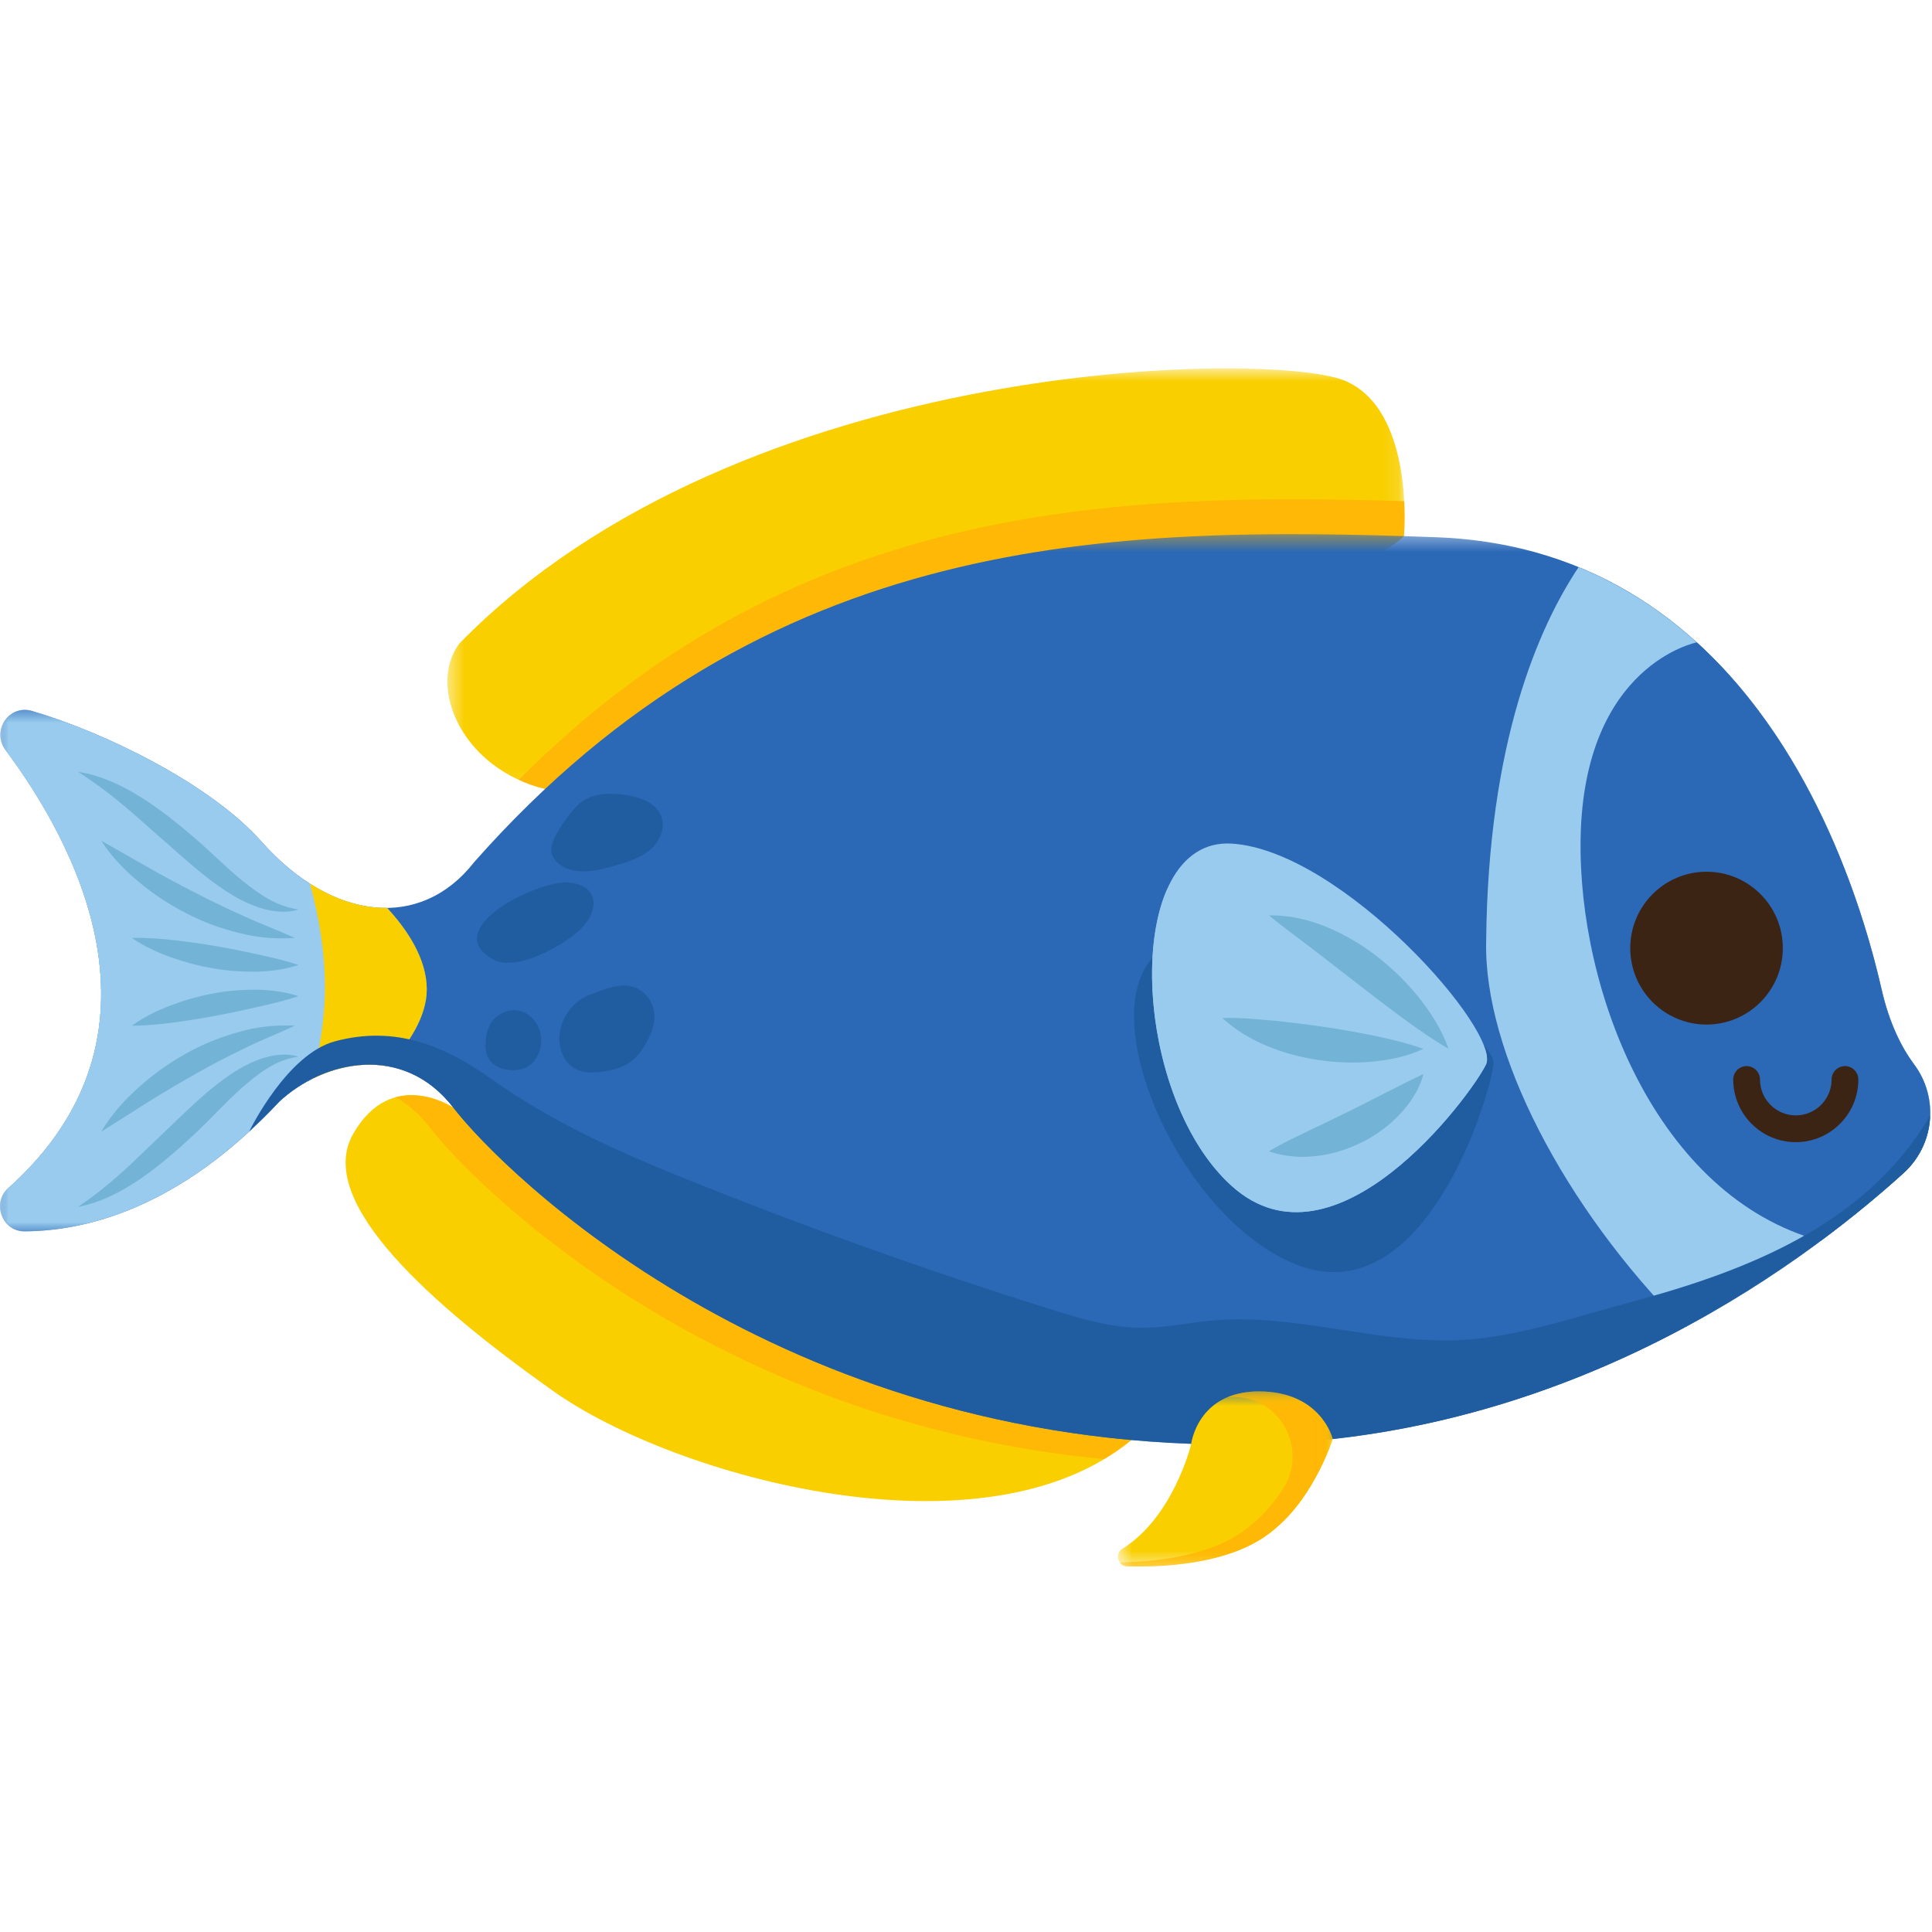 <?xml version="1.0" encoding="UTF-8"?>
<svg width="120px" height="120px" viewBox="0 0 120 120" version="1.1" xmlns="http://www.w3.org/2000/svg" xmlns:xlink="http://www.w3.org/1999/xlink">
    <!-- Generator: Sketch 51.1 (57501) - http://www.bohemiancoding.com/sketch -->
    <title>Fish10</title>
    <desc>Created with Sketch.</desc>
    <defs>
        <polygon id="path-1" points="0.435 0.701 59.888 0.701 59.888 26.913 0.435 26.913"></polygon>
        <polygon id="path-3" points="0 0.388 119.892 0.388 119.892 56.938 0 56.938"></polygon>
        <polygon id="path-5" points="0 0.699 26.508 0.699 26.508 33.089 0 33.089"></polygon>
        <polygon id="path-7" points="0.612 0.61 13.955 0.61 13.955 11.488 0.612 11.488"></polygon>
        <polygon id="path-9" points="0.726 0.61 13.955 0.61 13.955 11.488 0.726 11.488"></polygon>
    </defs>
    <g id="Fish10" stroke="none" stroke-width="1" fill="none" fill-rule="evenodd">
        <g id="Group" transform="translate(0, 22)">
            <g id="Group-3" transform="translate(27.353, 0.183)">
                <mask id="mask-2" fill="white">
                    <use xlink:href="#path-1"></use>
                </mask>
                <g id="Clip-2"></g>
                <path d="M59.846,11.118 C59.846,11.118 60.557,3.291 56.157,1.455 C51.759,-0.381 18.767,-0.197 1.17,17.794 C-0.845,20.547 1.395,25.573 6.506,26.824 C11.618,28.074 54.919,15.825 59.846,11.118" id="Fill-1" fill="#F9CF00" mask="url(#mask-2)"></path>
            </g>
            <path d="M87.216,9.13 C68.661,8.542 49.155,9.415 32.224,26.433 C32.731,26.666 33.275,26.864 33.86,27.007 C38.971,28.257 82.272,16.008 87.198,11.301 C87.198,11.301 87.28,10.397 87.216,9.13" id="Fill-4" fill="#FFB806"></path>
            <path d="M28.157,46.797 C28.157,46.797 24.308,44.228 21.925,48.45 C19.542,52.672 26.874,59.097 34.389,64.421 C41.904,69.744 61.068,75.046 70.273,67.439 C79.478,59.831 36.405,44.411 28.157,46.797" id="Fill-6" fill="#F9CF00"></path>
            <path d="M28.157,46.797 C28.157,46.797 26.427,45.645 24.568,46.156 C25.326,46.584 26.044,47.185 26.683,48.013 C29.553,51.731 44.238,66.332 68.579,68.626 C69.172,68.27 69.741,67.879 70.273,67.439 C79.478,59.831 36.405,44.411 28.157,46.797" id="Fill-8" fill="#FFB806"></path>
            <g id="Group-12" transform="translate(0, 10.788)">
                <mask id="mask-4" fill="white">
                    <use xlink:href="#path-3"></use>
                </mask>
                <g id="Clip-11"></g>
                <path d="M118.897,33.337 C118.101,32.267 117.348,30.765 116.869,28.667 C115.403,22.242 109.355,1.315 89.192,0.58 C69.031,-0.154 47.586,0.213 29.44,20.773 C26.14,24.996 20.642,24.444 16.243,19.488 C13.082,15.927 6.61,12.745 1.993,11.372 C0.57,10.949 -0.553,12.596 0.337,13.786 C4.52,19.379 11.233,31.442 0.501,41.024 C-0.534,41.948 0.145,43.7 1.531,43.693 C5.2,43.676 11.102,42.34 17.342,35.643 C20.092,33.073 25.041,31.972 28.157,36.009 C31.273,40.049 48.319,56.938 76.546,56.938 C96.716,56.938 111.458,46.204 118.23,40.077 C120.157,38.334 120.449,35.422 118.897,33.337" id="Fill-10" fill="#2B68B6" mask="url(#mask-4)"></path>
            </g>
            <path d="M118.893,44.118 C118.098,43.049 117.347,41.549 116.869,39.455 C115.645,34.089 111.217,18.615 98.047,13.23 C95.585,16.924 92.42,24.068 92.308,36.487 C92.154,43.316 97.14,52.978 104.602,60.467 C110.579,57.26 115.198,53.607 118.224,50.87 C120.154,49.125 120.445,46.207 118.893,44.118" id="Fill-13" fill="#98CBED"></path>
            <g id="Group-17" transform="translate(0, 21.392)">
                <mask id="mask-6" fill="white">
                    <use xlink:href="#path-5"></use>
                </mask>
                <g id="Clip-16"></g>
                <path d="M16.243,8.884 C13.083,5.322 6.611,2.14 1.993,0.767 C0.57,0.343 -0.553,1.992 0.337,3.182 C4.52,8.773 11.233,20.838 0.501,30.419 C-0.534,31.343 0.144,33.096 1.531,33.089 C5.199,33.071 11.102,31.736 17.343,25.038 C19.06,23.433 21.634,22.401 24.086,22.837 C25.362,21.465 26.508,19.763 26.508,18.058 C26.508,16.154 25.28,14.344 24.037,12.997 C21.477,13.03 18.69,11.641 16.243,8.884" id="Fill-15" fill="#98CBED" mask="url(#mask-6)"></path>
            </g>
            <path d="M24.037,34.39 C22.482,34.409 20.845,33.897 19.25,32.88 C19.8,34.884 20.183,37.078 20.183,39.341 C20.183,41.276 19.857,43.206 19.365,45.031 C20.806,44.3 22.47,43.942 24.085,44.228 C25.363,42.857 26.507,41.155 26.507,39.451 C26.507,37.546 25.28,35.736 24.037,34.39" id="Fill-18" fill="#F9CF00"></path>
            <path d="M73.323,36.447 C66.709,38.31 72.485,53.258 80.424,56.509 C88.364,59.761 92.488,46.358 92.761,44.115 C93.037,41.873 79.937,34.585 73.323,36.447" id="Fill-20" fill="#205DA0"></path>
            <path d="M118.893,44.118 C118.098,43.049 117.347,41.549 116.869,39.455 C115.908,35.243 112.977,24.801 105.394,17.899 C105.39,17.9 98.358,19.264 98.174,30.093 C98.014,39.529 102.865,52.305 113.087,55.076 C115.116,53.57 116.839,52.123 118.224,50.87 C120.154,49.125 120.445,46.207 118.893,44.118" id="Fill-22" fill="#2B68B6"></path>
            <path d="M110.734,36.89 C110.734,39.511 108.613,41.637 105.996,41.637 C103.379,41.637 101.258,39.511 101.258,36.89 C101.258,34.269 103.379,32.145 105.996,32.145 C108.613,32.145 110.734,34.269 110.734,36.89" id="Fill-24" fill="#3C2415"></path>
            <path d="M111.54,48.942 C109.397,48.942 107.654,47.196 107.654,45.051 C107.654,44.591 108.025,44.218 108.484,44.218 C108.943,44.218 109.316,44.591 109.316,45.051 C109.316,46.279 110.313,47.278 111.54,47.278 C112.766,47.278 113.764,46.279 113.764,45.051 C113.764,44.591 114.136,44.218 114.595,44.218 C115.053,44.218 115.425,44.591 115.425,45.051 C115.425,47.196 113.682,48.942 111.54,48.942" id="Fill-26" fill="#3C2415"></path>
            <path d="M76.528,30.399 C69.672,29.941 70.129,45.961 76.528,51.683 C82.926,57.405 91.284,46.153 92.291,44.131 C93.298,42.108 83.383,30.856 76.528,30.399" id="Fill-28" fill="#98CBED"></path>
            <path d="M92.223,43.102 C92.211,43.13 92.204,43.163 92.189,43.187 C90.979,45.095 81.508,55.425 75.733,49.074 C72.298,45.297 71.328,38.115 72.53,33.157 C70.366,37.911 71.872,47.52 76.528,51.683 C82.926,57.406 91.284,46.153 92.291,44.13 C92.406,43.9 92.372,43.543 92.223,43.102" id="Fill-30" fill="#98CBED"></path>
            <path d="M89.971,43.144 C88.897,42.515 87.947,41.838 87.013,41.155 C86.086,40.468 85.184,39.778 84.293,39.083 L81.614,37.01 C80.712,36.312 79.79,35.654 78.817,34.86 C80.062,34.829 81.287,35.122 82.422,35.585 C83.549,36.065 84.615,36.687 85.568,37.436 C86.524,38.186 87.391,39.038 88.148,39.981 C88.893,40.932 89.558,41.961 89.971,43.144" id="Fill-32" fill="#72B3D6"></path>
            <path d="M88.411,43.144 C87.371,43.632 86.278,43.842 85.19,43.945 C84.099,44.042 83.003,43.999 81.922,43.842 C80.84,43.69 79.774,43.405 78.755,42.988 C77.735,42.579 76.766,42.005 75.928,41.234 C77.078,41.195 78.114,41.316 79.158,41.399 C80.192,41.506 81.206,41.635 82.223,41.782 C83.239,41.931 84.252,42.109 85.278,42.315 C86.305,42.531 87.333,42.771 88.411,43.144" id="Fill-34" fill="#72B3D6"></path>
            <path d="M88.411,44.707 C88.161,45.7 87.582,46.533 86.912,47.244 C86.23,47.951 85.429,48.546 84.543,48.973 C83.659,49.4 82.713,49.706 81.736,49.803 C80.765,49.919 79.767,49.838 78.817,49.511 C79.686,48.974 80.509,48.624 81.298,48.224 C82.098,47.859 82.856,47.47 83.623,47.105 C84.391,46.737 85.144,46.342 85.925,45.944 C86.712,45.547 87.504,45.14 88.411,44.707" id="Fill-36" fill="#72B3D6"></path>
            <path d="M4.845,25.939 C6.232,26.151 7.546,26.763 8.73,27.504 C9.922,28.25 11.003,29.118 12.044,30.007 C13.101,30.919 14.035,31.871 15.059,32.708 C16.085,33.524 17.152,34.299 18.541,34.491 C17.868,34.709 17.112,34.645 16.412,34.466 C15.713,34.271 15.05,33.966 14.441,33.599 C13.217,32.867 12.15,31.94 11.141,31.061 L8.095,28.378 C7.073,27.506 6.023,26.69 4.845,25.939" id="Fill-38" fill="#72B3D6"></path>
            <path d="M6.29,30.22 L9.255,31.907 C10.226,32.461 11.207,32.978 12.189,33.482 C13.171,33.989 14.162,34.47 15.181,34.917 C16.194,35.39 17.24,35.766 18.311,36.257 C17.148,36.337 15.963,36.242 14.835,35.944 C13.698,35.67 12.592,35.261 11.557,34.718 C10.517,34.186 9.536,33.543 8.642,32.796 C7.749,32.052 6.922,31.213 6.29,30.22" id="Fill-40" fill="#72B3D6"></path>
            <path d="M8.197,36.257 C9.118,36.235 9.993,36.305 10.861,36.404 C11.728,36.502 12.583,36.621 13.431,36.771 C14.281,36.917 15.123,37.083 15.97,37.271 C16.818,37.457 17.663,37.647 18.542,37.935 C17.668,38.226 16.761,38.337 15.865,38.351 C14.969,38.359 14.072,38.298 13.196,38.139 C12.317,37.987 11.455,37.756 10.615,37.456 C9.777,37.154 8.954,36.786 8.197,36.257" id="Fill-42" fill="#72B3D6"></path>
            <path d="M4.845,52.962 C6.036,52.162 7.08,51.28 8.093,50.343 L11.107,47.455 C12.105,46.508 13.155,45.507 14.374,44.697 C14.982,44.293 15.645,43.944 16.357,43.716 C17.067,43.5 17.85,43.409 18.541,43.632 C17.11,43.818 16.051,44.681 15.03,45.559 C14.017,46.464 13.099,47.486 12.053,48.469 C11.025,49.427 9.953,50.367 8.765,51.187 C7.584,52.002 6.262,52.694 4.845,52.962" id="Fill-44" fill="#72B3D6"></path>
            <path d="M6.29,48.291 C6.894,47.256 7.701,46.366 8.579,45.569 C9.46,44.772 10.432,44.072 11.472,43.487 C12.504,42.891 13.622,42.437 14.773,42.116 C15.915,41.773 17.126,41.649 18.311,41.707 C17.225,42.22 16.166,42.62 15.149,43.133 C14.127,43.621 13.131,44.14 12.152,44.698 C11.171,45.252 10.197,45.824 9.23,46.429 L6.29,48.291 Z" id="Fill-46" fill="#72B3D6"></path>
            <path d="M8.197,41.707 C8.944,41.158 9.761,40.771 10.596,40.451 C11.434,40.133 12.296,39.886 13.175,39.719 C14.053,39.547 14.953,39.473 15.853,39.473 C16.753,39.479 17.665,39.586 18.542,39.876 C17.661,40.164 16.815,40.358 15.967,40.551 C15.121,40.748 14.28,40.924 13.431,41.084 C12.584,41.247 11.729,41.381 10.863,41.497 C9.996,41.615 9.12,41.706 8.197,41.707" id="Fill-48" fill="#72B3D6"></path>
            <path d="M0.501,51.811 C0.501,51.811 8.197,46.429 8.197,38.956 C8.197,31.483 0.336,24.574 0.336,24.574 C4.52,30.166 11.233,42.23 0.501,51.811" id="Fill-50" fill="#98CBED"></path>
            <path d="M119.883,47.281 C115.972,54.031 108.506,56.943 101.34,58.861 C97.871,59.79 94.084,61.115 90.484,61.243 C85.368,61.426 80.383,59.554 75.26,60.021 C73.815,60.153 72.385,60.475 70.933,60.474 C69.016,60.474 67.146,59.912 65.315,59.339 C57.613,56.927 50.006,54.208 42.519,51.193 C38.336,49.508 34.258,47.67 30.568,45.047 C27.596,42.934 24.53,41.674 20.795,42.681 C17.857,43.474 15.581,48.068 15.48,48.272 C16.097,47.705 16.718,47.101 17.343,46.431 C20.092,43.861 25.041,42.759 28.157,46.797 C31.273,50.836 48.319,67.725 76.546,67.725 C96.716,67.725 111.458,56.992 118.23,50.865 C119.285,49.91 119.847,48.603 119.883,47.281" id="Fill-52" fill="#205DA0"></path>
            <g id="Group-56" transform="translate(68.824, 63.811)">
                <mask id="mask-8" fill="white">
                    <use xlink:href="#path-7"></use>
                </mask>
                <g id="Clip-55"></g>
                <path d="M9.371,0.61 C5.523,0.61 5.156,3.914 5.156,3.914 C5.156,3.914 4.065,8.406 0.897,10.38 C0.395,10.693 0.596,11.465 1.187,11.48 C3.941,11.55 8.066,11.234 10.471,9.054 C12.854,7.035 13.955,3.565 13.955,3.565 C13.955,3.565 13.22,0.61 9.371,0.61" id="Fill-54" fill="#F9CF00" mask="url(#mask-8)"></path>
            </g>
            <g id="Group-59" transform="translate(68.824, 63.811)">
                <mask id="mask-10" fill="white">
                    <use xlink:href="#path-9"></use>
                </mask>
                <g id="Clip-58"></g>
                <path d="M9.371,0.61 C8.582,0.61 7.946,0.753 7.423,0.974 C7.533,0.969 7.637,0.957 7.753,0.957 C7.792,0.957 7.83,0.957 7.868,0.958 C10.767,1 12.449,4.295 10.839,6.71 C10.319,7.491 9.659,8.293 8.853,8.938 C6.765,10.727 3.385,11.187 0.726,11.234 C0.823,11.374 0.979,11.474 1.188,11.48 C3.941,11.55 8.066,11.234 10.471,9.054 C12.854,7.035 13.955,3.565 13.955,3.565 C13.955,3.565 13.22,0.61 9.371,0.61" id="Fill-57" fill="#FFB806" mask="url(#mask-10)"></path>
            </g>
            <path d="M34.958,32.816 C35.093,32.806 35.215,32.805 35.322,32.815 C37.405,33.02 37.176,34.783 35.839,35.916 C34.801,36.798 32.04,38.378 30.627,37.588 C27.413,35.793 32.786,32.988 34.958,32.816" id="Fill-60" fill="#205DA0"></path>
            <path d="M39.225,27.444 C39.985,27.599 40.792,27.973 41.069,28.7 C41.347,29.429 40.974,30.278 40.381,30.783 C39.788,31.289 39.019,31.526 38.271,31.744 C37.319,32.023 36.299,32.289 35.351,31.996 C34.779,31.819 34.225,31.346 34.237,30.746 C34.25,30.005 35.376,28.484 35.934,27.961 C36.782,27.166 38.127,27.221 39.225,27.444" id="Fill-62" fill="#205DA0"></path>
            <path d="M39.821,39.54 C40.313,39.884 40.629,40.465 40.653,41.064 C40.675,41.6 40.476,42.122 40.23,42.6 C39.947,43.15 39.584,43.679 39.068,44.02 C38.625,44.314 38.094,44.45 37.568,44.539 C36.908,44.65 36.181,44.681 35.615,44.32 C35.06,43.965 34.773,43.286 34.747,42.625 C34.696,41.405 35.503,40.198 36.648,39.779 C37.65,39.411 38.829,38.847 39.821,39.54" id="Fill-64" fill="#205DA0"></path>
            <path d="M33.523,43.234 C33.434,43.52 33.293,43.793 33.083,44.005 C32.758,44.333 32.284,44.491 31.824,44.476 C30.815,44.443 30.131,43.903 30.151,42.896 C30.164,42.202 30.358,41.454 30.973,41.054 C32.503,40.059 34.012,41.663 33.523,43.234" id="Fill-66" fill="#205DA0"></path>
        </g>
    </g>
</svg>